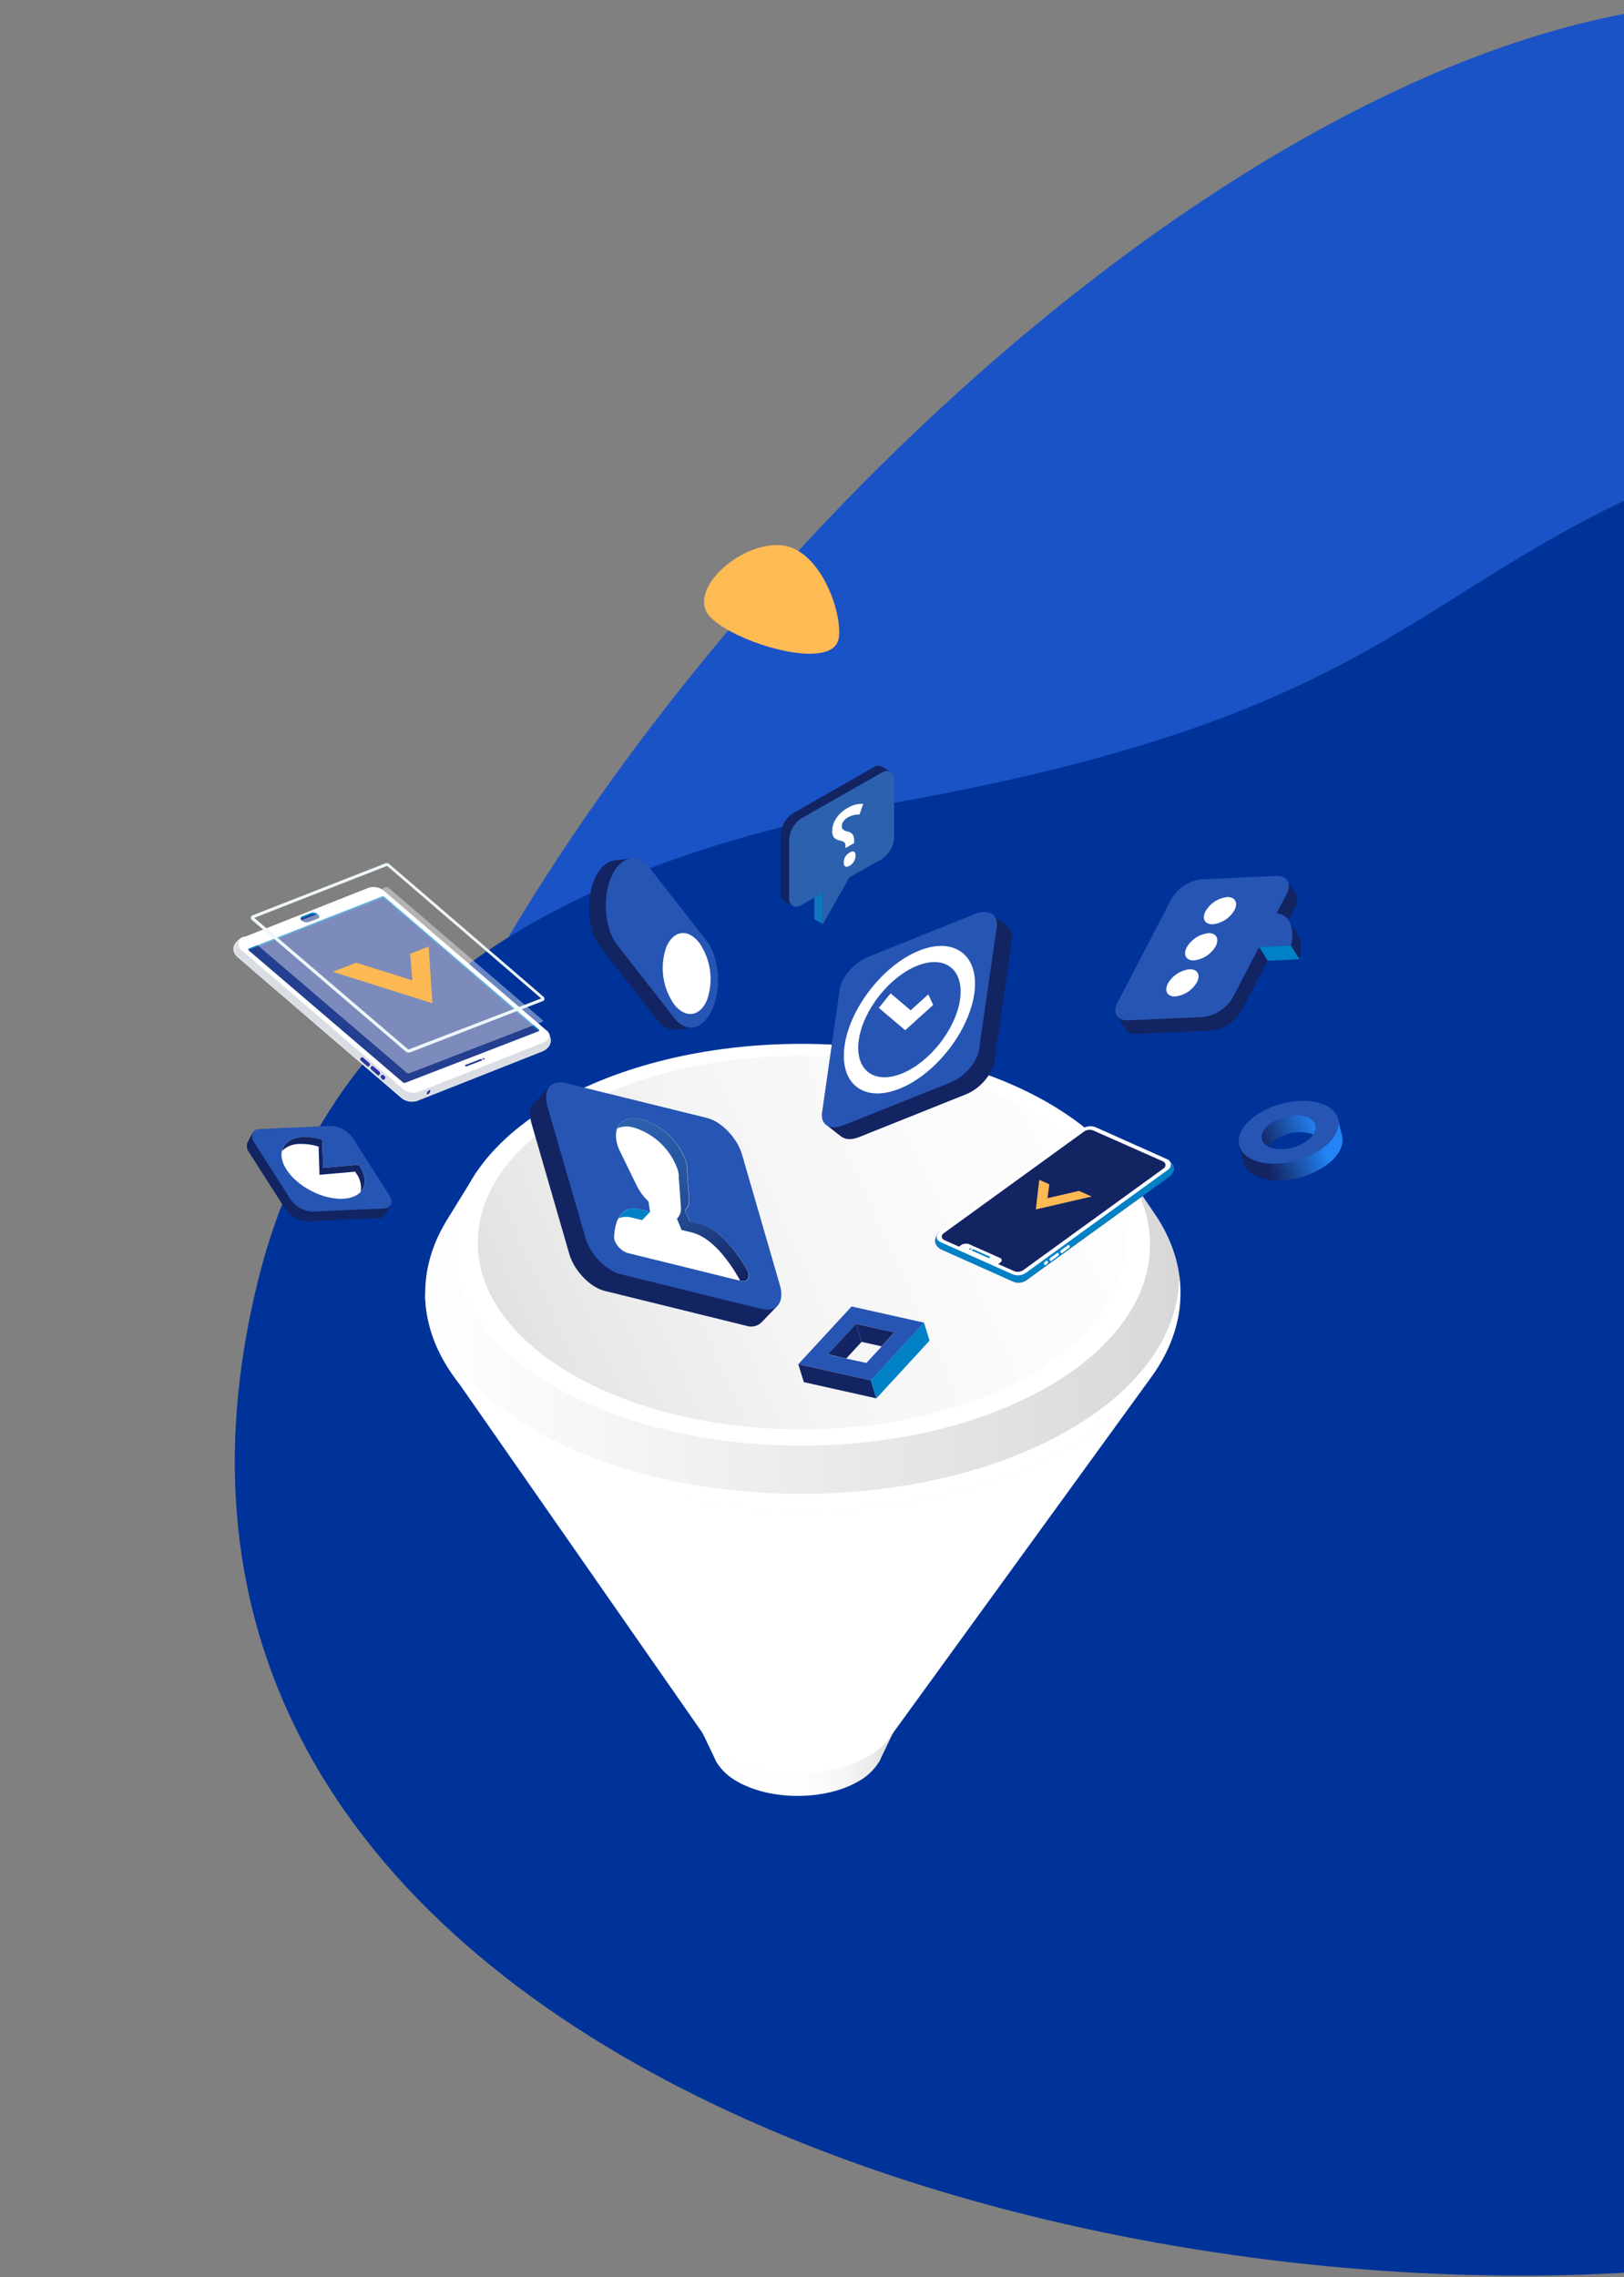 <svg width="879" height="1232" viewBox="0 0 879 1232" fill="none" xmlns="http://www.w3.org/2000/svg">
<rect x="0" y="0" width="879" height="1232" fill="#808080" stroke="none"/>
<path d="M176.55 798.41C176.569 1226.78 590.208 1158.05 925.158 1016.84C1271.73 870.734 1362.72 847.108 1362.72 539.66C1351.44 281.294 1300.52 43.441 980.296 3.147C660.07 -37.146 176.55 490.962 176.55 798.41Z" fill="#1A53C6" />
<path d="M139.353 694.095C27.5 1151.3 709.465 1293.64 1025.64 1207.43C1347.6 1103.46 1331.62 999.48 1438.12 919.489C1440.86 917.432 1443.18 914.607 1444.63 911.505C1524.73 740.192 1550.28 766.547 1550.28 645.966C1550.28 406.959 1377.51 114.04 981.816 232.022C760.424 298.032 790.02 379.677 485.227 434.146C279.193 470.966 173.203 555.732 139.353 694.095Z" fill="#003399" />
<path d="M475.698 953.585C476.194 952.713 476.627 951.806 476.993 950.872L484.425 935.379H474.912C472.195 931.591 468.652 928.468 464.55 926.245C446.479 915.817 417.175 915.817 399.104 926.245C395.002 928.468 391.459 931.591 388.741 935.379H379.165L386.597 950.851C386.953 951.807 387.393 952.729 387.913 953.606C390.669 957.934 394.493 961.481 399.019 963.907C417.09 974.313 446.394 974.313 464.465 963.907C468.991 961.481 472.815 957.934 475.57 953.606L475.698 953.585Z" fill="url(#paint0_linear)"/>
<path d="M622.408 746.114L246.553 745.839L380.82 938.495C384.026 943.403 388.404 947.438 393.561 950.236C414.647 962.402 448.772 962.402 470.007 950.236C475.164 947.438 479.542 943.403 482.747 938.495L622.408 746.114Z" fill="url(#paint1_linear)"/>
<path d="M626.082 658.328C625.339 657.205 624.575 656.06 623.768 654.937L609.647 634.166H604.55C596.638 627.437 588.106 621.469 579.069 616.342C499.247 570.351 369.821 570.351 290 616.342C280.966 621.474 272.434 627.442 264.518 634.166H257.893L242.306 659.451C216.23 701.119 232.092 749.484 289.978 782.865C369.8 828.857 499.226 828.857 579.047 782.865C637.549 749.188 653.199 700.208 626.082 658.328Z" fill="url(#paint2_linear)"/>
<path d="M433.823 782.166C537.988 782.166 622.43 733.506 622.43 673.482C622.43 613.457 537.988 564.798 433.823 564.798C329.658 564.798 245.215 613.457 245.215 673.482C245.215 733.506 329.658 782.166 433.823 782.166Z" fill="url(#paint3_linear)"/>
<path d="M433.823 773.392C530.611 773.392 609.073 728.129 609.073 672.295C609.073 616.461 530.611 571.198 433.823 571.198C337.034 571.198 258.572 616.461 258.572 672.295C258.572 728.129 337.034 773.392 433.823 773.392Z" fill="url(#paint4_linear)"/>
<path d="M638.229 690.395C638.229 720.575 618.332 750.756 578.389 773.773C498.546 819.764 369.12 819.764 289.299 773.773C253.391 753.087 233.664 726.616 230.075 699.593C230.075 729.752 249.993 759.912 289.915 782.908C369.736 828.899 499.162 828.899 579.005 782.908C622.982 757.517 642.73 723.521 638.229 690.395Z" fill="url(#paint5_linear)"/>
<path d="M632.792 628.02C632.792 628.02 629.989 628.02 630.881 631.051L593.423 614.223C592.224 613.776 590.933 613.633 589.666 613.807C588.398 613.981 587.194 614.466 586.16 615.219L514.217 667.314C510.968 666.212 508.059 666.043 506.997 668.268C505.086 672.274 506.849 674.181 508.292 675.305C508.684 675.633 509.12 675.904 509.588 676.11L548.532 693.511C549.713 693.951 550.985 694.093 552.233 693.923C553.482 693.752 554.669 693.276 555.688 692.536L633.004 636.583C633.004 636.583 638.228 632.725 632.792 628.02Z" fill="url(#paint6_linear)"/>
<path style="mix-blend-mode:multiply" opacity="0.8" d="M632.792 628.02C632.792 628.02 629.989 628.02 630.881 631.051L593.423 614.223C592.224 613.776 590.933 613.633 589.666 613.807C588.398 613.981 587.194 614.466 586.16 615.219L514.217 667.314C510.968 666.212 508.059 666.043 506.997 668.268C505.086 672.274 506.849 674.181 508.292 675.305C508.684 675.633 509.12 675.904 509.588 676.11L548.532 693.511C549.713 693.951 550.985 694.093 552.233 693.923C553.482 693.752 554.669 693.276 555.688 692.536L633.004 636.583C633.004 636.583 638.228 632.874 632.792 628.02Z" fill="url(#paint7_linear)"/>
<path d="M632.813 628.02C632.813 628.02 630.01 628.02 630.902 631.051L593.444 614.223C592.245 613.776 590.954 613.633 589.687 613.807C588.419 613.981 587.215 614.466 586.181 615.219L514.238 667.251C510.989 666.149 508.08 665.979 507.018 668.205C505.107 672.21 506.87 674.097 508.313 675.241C508.705 675.569 509.141 675.84 509.609 676.046L548.532 693.447C549.713 693.888 550.984 694.029 552.233 693.859C553.482 693.689 554.669 693.212 555.688 692.472L633.004 636.519C633.004 636.519 638.1 632.789 632.813 628.02Z" fill="url(#paint8_linear)"/>
<path d="M508.037 666.954L585.65 610.832C586.685 610.082 587.891 609.601 589.158 609.431C590.426 609.261 591.716 609.407 592.912 609.857L631.857 627.278C632.353 627.496 632.785 627.838 633.111 628.27C633.437 628.702 633.646 629.211 633.719 629.747C633.791 630.283 633.724 630.829 633.525 631.332C633.325 631.835 633 632.278 632.579 632.619L555.412 688.572C554.397 689.321 553.209 689.803 551.959 689.974C550.708 690.144 549.435 689.997 548.256 689.547L509.311 672.168C506.402 670.875 506.296 668.395 508.037 666.954Z" fill="white"/>
<path d="M524.771 676.131C524.537 676.131 524.537 675.771 524.771 675.601C524.9 675.506 525.05 675.444 525.209 675.418C525.368 675.392 525.53 675.404 525.683 675.453C525.937 675.559 525.937 675.813 525.683 676.004C525.549 676.09 525.398 676.145 525.241 676.167C525.083 676.189 524.923 676.177 524.771 676.131Z" fill="url(#paint9_linear)"/>
<path d="M534.835 680.561L526.171 676.746C525.916 676.64 525.937 676.407 526.171 676.216C526.304 676.119 526.459 676.057 526.622 676.035C526.785 676.013 526.951 676.031 527.105 676.089L535.748 679.904C536.003 679.904 536.003 680.243 535.748 680.434C535.619 680.53 535.467 680.592 535.308 680.614C535.148 680.637 534.985 680.618 534.835 680.561Z" fill="url(#paint10_linear)"/>
<path d="M572.231 677.657C572.106 677.618 571.973 677.618 571.848 677.657L568.153 680.518C567.95 680.675 567.814 680.902 567.771 681.154C567.711 681.345 567.728 681.552 567.82 681.731C567.911 681.909 568.069 682.045 568.26 682.108C568.376 682.15 568.504 682.15 568.621 682.108L572.358 679.374C572.469 679.3 572.563 679.203 572.633 679.09C572.702 678.976 572.746 678.849 572.761 678.717C572.808 678.613 572.832 678.501 572.829 678.387C572.827 678.274 572.8 678.162 572.749 678.061C572.698 677.959 572.625 677.87 572.535 677.8C572.446 677.731 572.342 677.682 572.231 677.657Z" fill="#1C82F2"/>
<path d="M572.655 677.912C572.598 677.887 572.537 677.874 572.474 677.874C572.412 677.874 572.351 677.887 572.294 677.912L568.472 680.688C568.28 680.842 568.151 681.06 568.111 681.303C568.111 681.769 568.238 682.214 568.578 682.256C568.694 682.299 568.822 682.299 568.939 682.256L572.676 679.522C572.789 679.448 572.884 679.351 572.957 679.238C573.03 679.125 573.079 678.998 573.101 678.865C573.163 678.68 573.152 678.477 573.069 678.299C572.986 678.122 572.838 677.983 572.655 677.912Z" fill="url(#paint11_linear)"/>
<path d="M578.112 673.567C577.99 673.517 577.853 673.517 577.73 673.567L573.929 676.343C573.829 676.414 573.745 676.506 573.683 676.612C573.62 676.718 573.581 676.836 573.568 676.958C573.507 677.146 573.521 677.351 573.608 677.529C573.695 677.707 573.849 677.844 574.035 677.911C574.152 677.954 574.28 677.954 574.396 677.911L578.134 675.199C578.354 675.042 578.506 674.807 578.558 674.542C578.617 674.353 578.604 674.149 578.521 673.969C578.439 673.79 578.294 673.646 578.112 673.567Z" fill="#1C82F2"/>
<path d="M578.537 673.694C578.42 673.652 578.292 673.652 578.176 673.694L574.354 676.47C574.158 676.621 574.029 676.841 573.993 677.085C573.931 677.273 573.946 677.478 574.033 677.656C574.12 677.834 574.273 677.971 574.46 678.039C574.582 678.088 574.719 678.088 574.842 678.039L578.579 675.304C578.693 675.232 578.791 675.136 578.864 675.022C578.937 674.909 578.985 674.781 579.004 674.647C579.065 674.459 579.051 674.254 578.964 674.076C578.876 673.898 578.723 673.761 578.537 673.694Z" fill="url(#paint12_linear)"/>
<path d="M566.348 682.044C566.225 682.001 566.09 682.001 565.966 682.044L565.032 682.701C564.932 682.772 564.848 682.864 564.785 682.97C564.723 683.076 564.684 683.194 564.671 683.316C564.609 683.504 564.624 683.709 564.711 683.887C564.798 684.065 564.951 684.202 565.138 684.27C565.255 684.312 565.382 684.312 565.499 684.27L566.348 683.676C566.463 683.604 566.56 683.508 566.633 683.394C566.706 683.281 566.754 683.153 566.773 683.019C566.843 682.833 566.838 682.628 566.759 682.446C566.68 682.264 566.532 682.12 566.348 682.044Z" fill="#1C82F2"/>
<path d="M566.773 682.214C566.65 682.164 566.513 682.164 566.39 682.214L565.456 682.871C565.261 683.021 565.131 683.242 565.095 683.485C565.034 683.674 565.048 683.879 565.135 684.057C565.223 684.235 565.376 684.372 565.562 684.439C565.685 684.489 565.822 684.489 565.945 684.439L566.815 683.846C566.924 683.77 567.017 683.673 567.086 683.56C567.156 683.446 567.201 683.32 567.219 683.189C567.288 683 567.28 682.792 567.196 682.61C567.113 682.427 566.96 682.285 566.773 682.214Z" fill="url(#paint13_linear)"/>
<path d="M629.395 628.359L591.682 611.637C590.845 611.323 589.942 611.222 589.055 611.344C588.169 611.466 587.327 611.807 586.607 612.337L510.544 667.442C509.333 668.459 509.397 670.197 511.372 671.108L519.059 674.499L520.078 673.757C520.69 673.335 521.39 673.056 522.126 672.942C522.862 672.829 523.613 672.883 524.325 673.1L541.313 680.646C542.502 681.175 542.481 682.299 541.313 683.189L540.272 683.931L548.979 687.788C549.804 688.102 550.696 688.204 551.571 688.086C552.446 687.967 553.278 687.632 553.99 687.11L629.82 632.174C630.164 631.964 630.441 631.661 630.619 631.299C630.796 630.937 630.867 630.532 630.822 630.132C630.778 629.732 630.62 629.352 630.367 629.038C630.114 628.724 629.777 628.489 629.395 628.359Z" fill="#132463"/>
<path d="M130.229 508.018C134.051 505.094 133.711 508.273 132.501 511.982L198.669 485.807C200.117 485.341 201.663 485.259 203.152 485.572C204.642 485.884 206.024 486.579 207.163 487.587L288.704 557.528C292.569 556.426 295.966 556.469 297.198 559.287C299.321 564.395 297.049 566.599 295.308 567.892C294.837 568.273 294.306 568.573 293.737 568.782L225.785 595.636C224.359 596.087 222.84 596.16 221.377 595.848C219.913 595.536 218.557 594.849 217.44 593.855L129.656 518.658C129.656 518.658 122.882 513.656 130.229 508.018Z" fill="#EFF6F9"/>
<path d="M560.637 654.386L562.505 638.363L567.963 640.801L566.943 648.303L583.974 644.361L590.896 647.392L560.637 654.386Z" fill="#FDB954"/>
<path d="M129.72 508.018C133.563 505.094 133.202 508.273 132.013 511.982L198.202 485.807C199.65 485.341 201.196 485.259 202.685 485.572C204.175 485.884 205.557 486.579 206.696 487.587L288.216 557.528C292.081 556.426 295.499 556.469 296.71 559.287C298.833 564.395 296.561 566.599 294.799 567.892C294.335 568.273 293.811 568.573 293.249 568.782L225.297 595.635C223.876 596.096 222.357 596.174 220.896 595.861C219.434 595.549 218.081 594.857 216.973 593.855L129.38 518.552C129.38 518.552 122.394 513.656 129.72 508.018Z" fill="white"/>
<path d="M130.229 508.018C134.051 505.094 133.711 508.273 132.501 511.982L198.669 485.807C200.117 485.341 201.663 485.259 203.152 485.572C204.642 485.884 206.024 486.579 207.163 487.587L288.704 557.528C292.569 556.426 295.966 556.469 297.198 559.287C299.321 564.395 297.049 566.599 295.308 567.892C294.837 568.273 294.306 568.573 293.737 568.782L225.785 595.636C224.359 596.087 222.84 596.16 221.377 595.848C219.913 595.536 218.557 594.849 217.44 593.855L129.656 518.658C129.656 518.658 122.882 513.656 130.229 508.018Z" fill="#DADEE4"/>
<path d="M295.946 557.677L207.991 482.14C206.854 481.13 205.473 480.433 203.983 480.117C202.494 479.801 200.948 479.877 199.497 480.339L131.546 507.256C130.916 507.488 130.358 507.882 129.928 508.397C129.498 508.912 129.21 509.53 129.094 510.191C128.978 510.851 129.038 511.53 129.267 512.161C129.496 512.791 129.886 513.351 130.399 513.783L218.014 589.087C219.118 590.073 220.458 590.759 221.905 591.079C223.352 591.398 224.857 591.34 226.274 590.909L294.226 564.056C297.644 562.636 297.899 559.605 295.946 557.677Z" fill="white"/>
<path d="M291.444 558.016L219.436 585.823C219.179 585.903 218.905 585.916 218.641 585.861C218.377 585.805 218.132 585.682 217.929 585.505L134.625 514.25C134.548 514.185 134.489 514.102 134.455 514.008C134.421 513.914 134.411 513.812 134.429 513.713C134.446 513.615 134.489 513.522 134.553 513.445C134.617 513.368 134.701 513.309 134.795 513.275L206.738 485.129C206.974 485.054 207.226 485.042 207.468 485.094C207.71 485.146 207.934 485.26 208.118 485.425L291.592 557.126C291.661 557.185 291.712 557.261 291.743 557.346C291.774 557.431 291.782 557.523 291.767 557.612C291.752 557.701 291.715 557.785 291.658 557.856C291.601 557.927 291.527 557.982 291.444 558.016Z" fill="#243E90"/>
<path d="M291.55 557.867L208.097 486.146C207.907 485.985 207.678 485.874 207.432 485.826C207.187 485.778 206.933 485.793 206.696 485.871L134.752 514.017H134.582C134.531 513.946 134.497 513.865 134.484 513.779C134.47 513.693 134.477 513.605 134.504 513.522C134.531 513.44 134.577 513.365 134.639 513.303C134.7 513.242 134.776 513.196 134.858 513.169L206.802 485.002C207.038 484.929 207.289 484.918 207.531 484.97C207.773 485.022 207.997 485.135 208.182 485.298L291.656 556.998C291.718 557.05 291.769 557.115 291.803 557.188C291.838 557.261 291.855 557.341 291.855 557.422C291.855 557.503 291.838 557.583 291.803 557.656C291.769 557.73 291.718 557.795 291.656 557.846C291.619 557.842 291.582 557.849 291.55 557.867Z" fill="url(#paint14_linear)"/>
<path d="M262.202 573.233C262.436 573.233 262.436 572.915 262.202 572.704C262.089 572.609 261.955 572.542 261.812 572.509C261.668 572.476 261.518 572.477 261.375 572.513C261.142 572.513 261.142 572.831 261.375 573.043C261.488 573.138 261.622 573.204 261.766 573.237C261.91 573.271 262.059 573.269 262.202 573.233Z" fill="#243E90"/>
<path d="M252.669 576.942L260.865 573.763C261.12 573.763 261.12 573.424 260.865 573.233C260.754 573.128 260.617 573.055 260.467 573.021C260.318 572.988 260.162 572.995 260.016 573.043L251.819 576.222C251.586 576.328 251.565 576.561 251.819 576.752C251.932 576.855 252.069 576.927 252.219 576.961C252.368 576.994 252.523 576.988 252.669 576.942Z" fill="#243E90"/>
<path d="M167.008 498.926L172.062 496.998C173.06 496.595 173.081 495.599 172.062 494.878C171.575 494.462 170.992 494.173 170.366 494.036C169.74 493.899 169.09 493.919 168.473 494.094L163.419 496.023C162.421 496.426 162.4 497.422 163.419 498.142C163.906 498.558 164.489 498.848 165.115 498.984C165.741 499.121 166.391 499.101 167.008 498.926Z" fill="#243E90"/>
<path d="M172.148 495.535C171.658 495.124 171.076 494.838 170.451 494.701C169.825 494.565 169.176 494.582 168.559 494.751L163.505 496.701C163.354 496.752 163.214 496.833 163.093 496.938C162.973 497.044 162.875 497.172 162.805 497.316C162.737 497.178 162.7 497.028 162.697 496.874C162.694 496.721 162.725 496.569 162.788 496.429C162.851 496.29 162.944 496.165 163.061 496.066C163.178 495.966 163.315 495.894 163.463 495.853L168.517 493.924C169.133 493.75 169.784 493.73 170.41 493.867C171.036 494.003 171.619 494.293 172.106 494.709C172.367 494.877 172.57 495.123 172.684 495.412C172.798 495.701 172.819 496.018 172.743 496.319C172.609 496.015 172.405 495.747 172.148 495.535Z" fill="url(#paint15_linear)"/>
<path d="M201.45 576.773C201.569 576.742 201.693 576.742 201.811 576.773L205.379 579.867C205.569 580.046 205.689 580.286 205.718 580.545C205.718 581.012 205.548 581.436 205.209 581.478C205.155 581.503 205.098 581.515 205.039 581.515C204.98 581.515 204.922 581.503 204.869 581.478L201.365 578.447C201.26 578.362 201.173 578.256 201.111 578.135C201.049 578.015 201.012 577.883 201.004 577.748C200.898 577.239 201.11 576.815 201.45 576.773Z" fill="url(#paint16_linear)"/>
<path d="M201.026 577.006C201.09 576.998 201.155 577.003 201.218 577.021C201.28 577.039 201.337 577.07 201.387 577.112L205.039 580.312C205.225 580.486 205.345 580.718 205.379 580.969C205.379 581.457 205.209 581.88 204.869 581.923C204.805 581.931 204.74 581.926 204.678 581.908C204.616 581.89 204.558 581.859 204.508 581.817L201.005 578.786C200.896 578.702 200.806 578.597 200.741 578.476C200.675 578.356 200.635 578.223 200.623 578.087C200.453 577.472 200.792 577.048 201.026 577.006Z" fill="#243E90"/>
<path d="M195.929 572.089C195.986 572.065 196.048 572.053 196.11 572.053C196.172 572.053 196.233 572.065 196.29 572.089L199.879 575.183C200.069 575.362 200.189 575.602 200.219 575.862C200.219 576.328 200.049 576.752 199.709 576.794C199.656 576.819 199.598 576.832 199.539 576.832C199.48 576.832 199.422 576.819 199.369 576.794L195.866 573.763C195.76 573.678 195.673 573.572 195.611 573.452C195.549 573.331 195.513 573.199 195.505 573.064C195.377 572.555 195.59 572.131 195.929 572.089Z" fill="url(#paint17_linear)"/>
<path d="M195.505 572.322C195.569 572.314 195.634 572.319 195.697 572.337C195.759 572.356 195.816 572.387 195.866 572.428L199.433 575.523C199.619 575.696 199.739 575.928 199.773 576.18C199.773 576.667 199.603 577.091 199.264 577.133C199.136 577.13 199.011 577.094 198.903 577.027L195.378 573.954C195.269 573.87 195.179 573.765 195.113 573.644C195.048 573.524 195.007 573.391 194.995 573.255C194.932 572.788 195.165 572.365 195.505 572.322Z" fill="#243E90"/>
<path d="M206.971 581.563C207.028 581.539 207.09 581.527 207.152 581.527C207.214 581.527 207.275 581.539 207.332 581.563L208.203 582.305C208.393 582.475 208.514 582.708 208.543 582.962C208.543 583.449 208.373 583.873 208.033 583.894C207.916 583.936 207.789 583.936 207.672 583.894L206.865 583.237C206.653 583.061 206.516 582.811 206.483 582.538C206.419 582.029 206.631 581.605 206.971 581.563Z" fill="url(#paint18_linear)"/>
<path d="M206.547 581.796C206.611 581.788 206.677 581.793 206.739 581.811C206.801 581.829 206.859 581.86 206.908 581.902L207.779 582.622C207.874 582.709 207.951 582.813 208.006 582.93C208.061 583.046 208.092 583.172 208.097 583.301C208.097 583.767 207.949 584.191 207.609 584.233C207.552 584.257 207.49 584.269 207.428 584.269C207.366 584.269 207.305 584.257 207.248 584.233L206.462 583.555C206.354 583.471 206.264 583.365 206.198 583.245C206.132 583.125 206.092 582.992 206.08 582.856C205.974 582.262 206.207 581.838 206.547 581.796Z" fill="#243E90"/>
<path d="M230.797 591.376C230.585 592.203 230.988 592.711 231.646 592.52C232.037 592.361 232.384 592.111 232.657 591.79C232.931 591.469 233.123 591.087 233.218 590.677C233.409 589.871 233.027 589.363 232.347 589.553C231.963 589.713 231.622 589.962 231.352 590.279C231.083 590.595 230.892 590.971 230.797 591.376Z" fill="#243E90"/>
<path d="M231.158 592.796C231.346 592.848 231.544 592.848 231.731 592.796C232.161 592.623 232.544 592.35 232.847 592C233.15 591.65 233.364 591.232 233.473 590.782C233.545 590.568 233.561 590.339 233.52 590.116C233.48 589.894 233.383 589.686 233.239 589.511C233.118 589.386 232.963 589.3 232.793 589.262C232.623 589.225 232.446 589.237 232.283 589.299C231.838 589.477 231.444 589.764 231.14 590.135C230.835 590.505 230.63 590.947 230.542 591.418C230.473 591.628 230.456 591.852 230.493 592.07C230.53 592.288 230.62 592.493 230.755 592.669C230.875 592.747 231.014 592.791 231.158 592.796ZM232.729 589.786H232.878C232.936 589.901 232.966 590.028 232.966 590.157C232.966 590.286 232.936 590.413 232.878 590.528C232.789 590.887 232.618 591.221 232.378 591.504C232.139 591.787 231.838 592.012 231.498 592.16C231.427 592.201 231.346 592.222 231.264 592.222C231.182 592.222 231.102 592.201 231.031 592.16C230.973 592.045 230.943 591.918 230.943 591.789C230.943 591.66 230.973 591.533 231.031 591.418C231.12 591.059 231.291 590.725 231.53 590.442C231.77 590.159 232.071 589.934 232.411 589.786C232.488 589.773 232.567 589.773 232.645 589.786H232.729Z" fill="#E7E1FF"/>
<path opacity="0.4" d="M293.567 552.908L221.582 580.693C221.324 580.774 221.05 580.787 220.786 580.732C220.522 580.676 220.277 580.553 220.074 580.376L136.77 509.142C136.693 509.077 136.634 508.994 136.6 508.9C136.566 508.806 136.556 508.704 136.574 508.605C136.591 508.507 136.634 508.414 136.698 508.337C136.762 508.26 136.846 508.202 136.94 508.167L208.883 480C209.119 479.927 209.37 479.916 209.612 479.968C209.854 480.02 210.078 480.133 210.263 480.296L293.737 551.996C293.805 552.06 293.855 552.139 293.884 552.227C293.912 552.314 293.918 552.408 293.902 552.498C293.885 552.589 293.845 552.674 293.787 552.746C293.728 552.817 293.653 552.873 293.567 552.908Z" fill="url(#paint19_linear)"/>
<path d="M220.732 569.461C221.087 569.554 221.46 569.554 221.815 569.461L293.843 541.654C294.06 541.581 294.253 541.449 294.399 541.273C294.546 541.097 294.64 540.884 294.671 540.658C294.714 540.422 294.695 540.18 294.617 539.953C294.539 539.727 294.404 539.524 294.225 539.365L210.752 467.559C210.47 467.301 210.125 467.123 209.751 467.045C209.377 466.967 208.989 466.99 208.628 467.114L136.621 495.281C136.405 495.369 136.216 495.51 136.071 495.692C135.926 495.874 135.83 496.09 135.793 496.319C135.749 496.566 135.77 496.82 135.851 497.058C135.933 497.295 136.074 497.507 136.26 497.676L219.564 568.91C219.904 569.184 220.304 569.373 220.732 569.461ZM292.93 540.213L221.369 567.765C221.239 567.796 221.103 567.794 220.974 567.761C220.844 567.728 220.725 567.664 220.626 567.574L137.64 496.616L209.223 468.618C209.329 468.585 209.443 468.581 209.551 468.607C209.66 468.634 209.759 468.689 209.838 468.767L292.93 540.213Z" fill="#EFF6F9"/>
<path d="M234.046 542.819L232.007 512.13L221.985 516.072L223.174 530.463L192.808 520.883L180.088 525.822L234.046 542.819Z" fill="#FDB954"/>
<path d="M412.333 715.319L420.508 706.842L408.638 687.597L393.031 633.743C390.419 624.693 381.84 615.749 373.919 613.799L318.072 600.023L297.495 587.899L289.426 596.377C289.232 596.55 289.047 596.734 288.874 596.928L288.747 597.055C286.835 599.365 286.326 603.159 287.685 607.843L308.134 678.484C310.767 687.555 319.346 696.478 327.245 698.449L403.818 717.312C405.278 717.834 406.859 717.924 408.37 717.571C409.881 717.217 411.257 716.435 412.333 715.319Z" fill="url(#paint20_linear)"/>
<path d="M412.482 708.304L335.909 689.441C327.946 687.47 319.388 678.547 316.798 669.476L296.349 598.836C293.737 589.786 298.047 584 305.989 585.971L382.562 604.855C390.525 606.805 399.082 615.749 401.673 624.82L422.143 695.439C424.734 704.51 420.423 710.275 412.482 708.304Z" fill="#2655B4"/>
<path d="M404.306 686.94C399.252 678.208 390.015 665.089 378.952 662.355L373.367 660.977L370.883 654.916C371.717 654.069 372.343 653.041 372.711 651.912C373.08 650.783 373.181 649.584 373.006 648.409L371.859 632.704C371.89 632.309 371.89 631.912 371.859 631.517V631.178C371.742 630.225 371.55 629.282 371.286 628.359C369.373 622.944 366.204 618.057 362.037 614.097C357.871 610.137 352.825 607.217 347.312 605.575C337.119 603.074 331.216 609.2 334.125 619.267C334.423 620.24 334.777 621.196 335.187 622.128L335.357 622.467C335.59 622.997 335.845 623.527 336.1 624.036L344.594 641.394C346.155 644.643 348.316 647.57 350.964 650.02L351.878 655.679L346.356 654.322C335.272 651.588 332.787 661.825 332.384 669.158C332.214 672.549 336.1 677.064 340.05 678.038L369.927 685.393L371.222 685.711L400.951 693.065C404.964 694.104 406.642 690.946 404.306 686.94Z" fill="white"/>
<path d="M343.065 610.09C348.541 611.76 353.544 614.695 357.669 618.657C361.794 622.62 364.925 627.498 366.806 632.895C367.076 633.818 367.275 634.76 367.4 635.714V636.01C367.4 636.413 367.4 636.816 367.4 637.197L368.526 652.902C368.7 654.077 368.6 655.276 368.231 656.405C367.863 657.534 367.237 658.562 366.402 659.409L368.887 665.47L374.472 666.848C385.535 669.561 394.772 682.68 399.826 691.433C400.115 691.933 400.356 692.458 400.548 693.002H400.888C404.837 693.977 406.515 690.882 404.179 686.813C399.125 678.081 389.888 664.962 378.825 662.228L373.261 660.85L370.755 654.789C371.588 653.941 372.213 652.913 372.582 651.784C372.95 650.655 373.052 649.456 372.879 648.282L371.732 632.577C371.763 632.189 371.763 631.799 371.732 631.411V631.178C371.615 630.218 371.423 629.269 371.159 628.338C369.262 622.937 366.113 618.06 361.969 614.105C357.824 610.149 352.803 607.227 347.312 605.575C340.645 603.922 335.845 605.999 334.104 610.429C336.97 609.32 340.124 609.201 343.065 610.09Z" fill="url(#paint21_linear)"/>
<path d="M342.025 658.837L347.546 660.193L351.899 655.679C351.899 655.679 346.505 654.386 346.441 654.323C340.177 652.775 336.652 655.382 334.72 659.261C337.03 658.273 339.615 658.123 342.025 658.837Z" fill="url(#paint22_linear)"/>
<path d="M375.385 555.854L373.665 552.103C374.916 550.423 375.95 548.593 376.744 546.656C381.543 535.105 380.014 518.806 373.325 510.265L346.166 475.422L341.133 464.443L332.023 465.694C327.989 466.414 324.145 469.932 321.597 476.1C316.777 487.651 318.306 503.949 324.995 512.491L355.912 552.103C358.885 555.896 362.389 557.507 365.765 557.126L375.385 555.854Z" fill="#132463"/>
<path d="M365.001 550.894L334.083 511.282C327.394 502.805 325.887 486.443 330.686 474.892C335.506 463.32 344.828 460.882 351.517 469.424L382.413 509.036C389.102 517.513 390.631 533.854 385.832 545.426C381.012 556.998 371.69 559.436 365.001 550.894Z" fill="#2655B4"/>
<path d="M382.711 540.975C378.952 550.174 370.947 551.255 364.852 543.392C361.759 538.942 359.762 533.825 359.024 528.459C358.286 523.093 358.828 517.629 360.606 512.512C364.385 503.313 372.37 502.232 378.464 510.095C381.556 514.546 383.552 519.662 384.29 525.028C385.028 530.394 384.487 535.858 382.711 540.975Z" fill="white"/>
<path d="M701.55 483.963L696.814 476.46L679.826 489.918L659.802 490.808C656.424 491.187 653.184 492.358 650.346 494.226C647.508 496.093 645.152 498.604 643.472 501.554L628.247 530.802L604.507 549.601L608.966 556.617C609.087 556.855 609.229 557.082 609.391 557.295C610.114 558.088 611.019 558.695 612.029 559.065C613.038 559.434 614.122 559.554 615.188 559.414L655.661 557.634C659.039 557.244 662.277 556.067 665.114 554.196C667.951 552.326 670.307 549.815 671.991 546.867L686.133 519.717L703.354 518.954C703.354 518.954 705.648 510.689 702.271 505.475L703.716 507.743L697.494 497.909L701.019 491.148C701.715 490.095 702.13 488.882 702.223 487.624C702.316 486.366 702.084 485.106 701.55 483.963Z" fill="url(#paint23_linear)"/>
<path d="M633.981 486.527L604.953 542.268C602.002 547.948 604.529 552.335 610.581 552.06L651.054 550.28C654.428 549.889 657.663 548.71 660.496 546.84C663.329 544.969 665.681 542.459 667.362 539.513L681.526 512.342L698.747 511.579C698.747 511.579 702.994 495.959 691.018 494.094L696.39 483.772C699.363 478.113 696.836 473.726 690.784 473.98L650.311 475.782C646.934 476.164 643.695 477.336 640.857 479.204C638.02 481.071 635.664 483.58 633.981 486.527Z" fill="#2655B4"/>
<path d="M643.813 524.444C648.06 524.253 649.95 527.39 647.847 531.438C646.642 533.551 644.954 535.351 642.921 536.691C640.888 538.032 638.568 538.875 636.147 539.153C631.9 539.343 630.01 536.207 632.134 532.137C633.338 530.03 635.023 528.235 637.053 526.898C639.082 525.562 641.398 524.721 643.813 524.444Z" fill="white"/>
<path d="M653.984 504.903C658.231 504.712 660.121 507.849 658.019 511.918C656.813 514.031 655.125 515.831 653.093 517.171C651.06 518.512 648.739 519.355 646.318 519.633C642.072 519.823 640.182 516.687 642.305 512.617C643.51 510.508 645.195 508.711 647.223 507.371C649.252 506.03 651.568 505.185 653.984 504.903Z" fill="white"/>
<path d="M664.156 485.383C668.403 485.192 670.293 488.329 668.19 492.398C666.984 494.508 665.295 496.305 663.262 497.642C661.229 498.978 658.909 499.818 656.49 500.092C652.243 500.282 650.353 497.146 652.477 493.097C653.678 490.985 655.361 489.185 657.391 487.844C659.42 486.504 661.738 485.66 664.156 485.383Z" fill="white"/>
<path d="M681.483 512.342L686.176 519.781L703.398 519.018L698.705 511.6L681.483 512.342Z" fill="url(#paint24_linear)"/>
<path d="M723.698 603.626L721.192 607.864C719.827 607.043 718.365 606.395 716.839 605.936C716.457 605.809 716.032 605.724 715.629 605.618C715.712 604.857 715.647 604.087 715.438 603.35C714.949 602.248 705.903 599.302 703.206 598.687C700.51 598.073 688.788 600.595 688.788 600.595L678.447 612.951L680.57 613.587C679.933 614.096 679.317 614.625 678.723 615.176C677.711 616.106 676.78 617.12 675.941 618.207L670.377 618.801L673.095 629.207C674.157 632.789 677.342 635.756 682.672 637.388C694.245 640.97 711.297 636.837 720.683 628.147C725.545 623.675 727.393 618.843 726.458 614.71L723.698 603.626ZM694.904 625.986L686.24 620.835C686.82 619.845 687.535 618.939 688.363 618.144C691.153 615.761 694.466 614.069 698.034 613.203C701.601 612.338 705.323 612.324 708.897 613.163C710.55 613.606 712.031 614.537 713.144 615.833L694.904 625.986Z" fill="url(#paint25_linear)"/>
<path d="M718.453 619.14C709.067 627.808 692.016 631.962 680.443 628.381C668.87 624.799 667.086 614.837 676.472 606.148C685.857 597.458 702.93 593.325 714.503 596.907C726.076 600.489 727.86 610.471 718.453 619.14ZM686.134 609.136C681.058 613.82 682.014 619.203 688.257 621.153C691.836 621.984 695.561 621.965 699.132 621.096C702.702 620.227 706.018 618.534 708.812 616.151C713.887 611.468 712.932 606.084 706.689 604.134C703.11 603.295 699.383 603.31 695.811 604.179C692.239 605.048 688.924 606.747 686.134 609.136Z" fill="#2655B4"/>
<path d="M545.411 501.173L537.554 495.005L522.265 506.641L478.054 524.338C470.601 527.305 463.763 535.295 462.787 542.162L455.864 590.379L447.37 608.734L455.142 614.837L455.673 615.24H455.779C457.903 616.66 461.13 616.766 464.995 615.24L523.008 592.032C530.462 589.044 537.278 581.054 538.276 574.208L547.768 508.252C548.101 506.97 548.055 505.621 547.637 504.365C547.218 503.109 546.446 502 545.411 501.173Z" fill="#132463"/>
<path d="M539.465 501.639L529.931 567.765C528.954 574.632 522.116 582.601 514.663 585.589L456.65 608.797C449.217 611.786 443.909 608.628 444.97 601.782L454.441 535.656C455.439 528.789 462.277 520.82 469.709 517.831L527.722 494.518C535.218 491.635 540.548 494.772 539.465 501.639Z" fill="#2655B4"/>
<path d="M527.34 537.669C524.367 558.27 506.233 581.33 486.866 589.065C467.5 596.801 454.186 586.353 457.138 565.752C460.089 545.151 478.245 522.092 497.484 514.356C516.723 506.62 530.292 517.069 527.34 537.669ZM464.825 562.679C462.531 578.765 472.937 586.925 488.056 580.884C503.175 574.844 517.338 556.829 519.632 540.743C521.925 524.656 511.52 516.496 496.422 522.537C481.324 528.577 467.139 546.592 464.825 562.679Z" fill="white"/>
<path d="M505.086 543.752L489.945 557.422L475.676 545.342L482.046 537.458L492.897 546.656L502.453 538.009L505.086 543.752Z" fill="white"/>
<path d="M500.202 715.659L471.408 746.878L432.124 738.103L460.918 706.884L500.202 715.659ZM468.945 737.446L484.149 720.957L463.381 716.316L448.113 732.911L468.945 737.446Z" fill="#2655B4"/>
<path d="M432.06 738.104L435.075 747.832L474.36 756.606L471.344 746.878L432.06 738.104Z" fill="url(#paint26_linear)"/>
<path d="M500.138 715.659L503.133 725.387L474.359 756.606L471.344 746.878L500.138 715.659Z" fill="url(#paint27_linear)"/>
<path d="M463.318 716.316L466.333 726.044L477.163 728.46L484.085 720.936L463.318 716.316Z" fill="url(#paint28_linear)"/>
<path d="M448.113 732.805L463.317 716.316L466.333 726.044L458.051 735.03L448.113 732.805Z" fill="url(#paint29_linear)"/>
<path d="M208.713 657.184L211.389 652.034L203.086 644.594L188.221 621.281C186.918 619.308 185.169 617.669 183.114 616.494C181.06 615.32 178.758 614.644 176.394 614.52L148.088 615.77L136.685 612.909L134.051 617.996L133.86 618.335C133.587 619.222 133.535 620.163 133.709 621.076C133.883 621.988 134.277 622.844 134.858 623.57L154.373 654.089C155.678 656.061 157.427 657.699 159.482 658.873C161.536 660.048 163.837 660.725 166.201 660.85L204.997 659.112C205.735 659.169 206.474 659.018 207.13 658.677C207.787 658.336 208.335 657.819 208.713 657.184Z" fill="url(#paint30_linear)"/>
<path d="M207.821 653.856L169.025 655.573C166.66 655.452 164.357 654.777 162.302 653.603C160.247 652.428 158.498 650.787 157.197 648.812L137.683 618.292C135.177 614.392 136.408 611.065 140.443 610.895L179.218 609.157C181.58 609.288 183.88 609.967 185.933 611.141C187.987 612.315 189.737 613.951 191.046 615.918L210.56 646.438C213.066 650.359 211.834 653.665 207.821 653.856Z" fill="#2655B4"/>
<path d="M174.886 631.899L174.398 616.639C171.104 615.595 167.659 615.108 164.205 615.198C153.248 615.685 149.149 623.57 155.053 632.789C160.956 642.009 174.61 649.109 185.567 648.621C196.524 648.134 200.623 640.249 194.719 631.03C194.55 630.733 194.337 630.479 194.146 630.203L174.886 631.899Z" fill="white"/>
<path d="M162.251 618.949C165.706 618.859 169.151 619.346 172.444 620.39L172.932 635.65L192.192 633.955C192.383 634.23 192.596 634.485 192.766 634.781C193.826 636.208 194.59 637.831 195.013 639.556C195.436 641.281 195.509 643.074 195.229 644.827C198.18 641.563 198.265 636.54 194.719 631.03C194.549 630.733 194.337 630.479 194.146 630.203L174.886 631.899L174.398 616.639C171.104 615.595 167.659 615.108 164.205 615.198C157.643 615.495 153.587 618.441 152.611 622.743C153.885 621.504 155.394 620.531 157.049 619.88C158.704 619.229 160.473 618.912 162.251 618.949Z" fill="#132463"/>
<path d="M477.29 417.964L433.716 442.825C431.788 444.096 430.184 445.798 429.03 447.795C427.877 449.793 427.205 452.032 427.07 454.333V485.87C427.07 490.109 430.064 491.805 433.716 489.707L445.331 483.009V500.113L459.771 474.68L477.29 464.803C479.222 463.542 480.83 461.845 481.984 459.85C483.139 457.855 483.807 455.617 483.936 453.316V421.8C483.936 417.583 480.942 415.866 477.29 417.964Z" fill="url(#paint31_linear)"/>
<path d="M427.07 485.87V454.333C427.205 452.032 427.877 449.793 429.03 447.795C430.184 445.798 431.788 444.096 433.716 442.825L477.29 417.964C477.945 417.5 478.708 417.209 479.507 417.12C480.305 417.031 481.114 417.147 481.855 417.455L477.417 414.785C476.663 414.433 475.828 414.289 475 414.367C474.171 414.445 473.378 414.743 472.703 415.23L429.129 440.091C427.202 441.362 425.597 443.063 424.444 445.061C423.29 447.059 422.619 449.297 422.483 451.599V483.136C422.389 483.99 422.538 484.853 422.914 485.625C423.29 486.397 423.876 487.048 424.606 487.502L428.981 490.13C428.32 489.646 427.797 488.999 427.462 488.252C427.127 487.506 426.992 486.685 427.07 485.87Z" fill="url(#paint32_linear)"/>
<path d="M445.332 483.009L440.766 485.637V497.379L445.332 499.922V483.009Z" fill="url(#paint33_linear)"/>
<path d="M457.584 458.89V457.618C457.649 456.995 457.483 456.369 457.117 455.859C456.469 455.342 455.703 454.992 454.887 454.842C453.558 454.677 452.32 454.082 451.362 453.146C450.679 452.122 450.358 450.898 450.449 449.671C450.457 447.222 451.197 444.831 452.573 442.804C454.107 440.509 456.167 438.613 458.582 437.272C461.159 435.634 464.172 434.814 467.225 434.919L465.229 440.684C463.045 440.621 460.886 441.156 458.986 442.231C458.022 442.753 457.182 443.476 456.522 444.351C455.959 445.104 455.653 446.018 455.652 446.958C455.626 447.294 455.666 447.632 455.772 447.952C455.878 448.272 456.046 448.568 456.268 448.823C457.004 449.397 457.873 449.776 458.795 449.925C459.87 450.12 460.841 450.691 461.534 451.536C462.103 452.463 462.371 453.544 462.298 454.63V456.177L457.584 458.89ZM462.192 466.117C461.62 467.071 460.817 467.866 459.856 468.427C458.858 469 458.094 469.127 457.521 468.809C456.947 468.491 456.671 467.77 456.671 466.69C456.655 465.585 456.95 464.499 457.521 463.553C458.092 462.605 458.896 461.817 459.856 461.264C460.918 460.67 461.725 460.501 462.256 460.798C462.787 461.094 463.084 461.815 463.084 462.917C463.085 464.045 462.776 465.152 462.192 466.117Z" fill="white"/>
<path fill-rule="evenodd" clip-rule="evenodd" d="M422.762 295.008C401.616 293.288 375.126 316.412 382.246 330.803C389.365 345.194 450.728 365.332 453.963 345.301C456.176 331.596 443.908 296.728 422.762 295.008Z" fill="#FEBA53"/>
<defs>
<linearGradient id="paint0_linear" x1="484.425" y1="945.086" x2="379.228" y2="945.086" gradientUnits="userSpaceOnUse">
<stop stop-color="#D8D8D8"/>
<stop offset="0.01" stop-color="#DADADA"/>
<stop offset="0.12" stop-color="#EBEBEB"/>
<stop offset="0.26" stop-color="#F6F6F6"/>
<stop offset="0.46" stop-color="#FDFDFD"/>
<stop offset="1" stop-color="white"/>
</linearGradient>
<linearGradient id="paint1_linear" x1="217807" y1="62451.4" x2="183294" y2="29197.3" gradientUnits="userSpaceOnUse">
<stop stop-color="#D8D8D8"/>
<stop offset="0.01" stop-color="#DADADA"/>
<stop offset="0.12" stop-color="#EBEBEB"/>
<stop offset="0.26" stop-color="#F6F6F6"/>
<stop offset="0.46" stop-color="#FDFDFD"/>
<stop offset="1" stop-color="white"/>
</linearGradient>
<linearGradient id="paint2_linear" x1="638.993" y1="699.572" x2="230.181" y2="699.572" gradientUnits="userSpaceOnUse">
<stop stop-color="#D8D8D8"/>
<stop offset="1" stop-color="white"/>
</linearGradient>
<linearGradient id="paint3_linear" x1="279686" y1="68890.2" x2="196564" y2="-10069.2" gradientUnits="userSpaceOnUse">
<stop stop-color="#D8D8D8"/>
<stop offset="0.01" stop-color="#DADADA"/>
<stop offset="0.12" stop-color="#EBEBEB"/>
<stop offset="0.26" stop-color="#F6F6F6"/>
<stop offset="0.46" stop-color="#FDFDFD"/>
<stop offset="1" stop-color="white"/>
</linearGradient>
<linearGradient id="paint4_linear" x1="723.932" y1="541.272" x2="242.662" y2="759.479" gradientUnits="userSpaceOnUse">
<stop stop-color="white"/>
<stop offset="0.41" stop-color="#FCFCFC"/>
<stop offset="0.66" stop-color="#F4F4F4"/>
<stop offset="0.87" stop-color="#E6E6E6"/>
<stop offset="1" stop-color="#D8D8D8"/>
</linearGradient>
<linearGradient id="paint5_linear" x1="256253" y1="30378.2" x2="174236" y2="26334.7" gradientUnits="userSpaceOnUse">
<stop stop-color="#D8D8D8"/>
<stop offset="0.01" stop-color="#DADADA"/>
<stop offset="0.12" stop-color="#EBEBEB"/>
<stop offset="0.26" stop-color="#F6F6F6"/>
<stop offset="0.46" stop-color="#FDFDFD"/>
<stop offset="1" stop-color="white"/>
</linearGradient>
<linearGradient id="paint6_linear" x1="562.003" y1="654.723" x2="554.02" y2="655.56" gradientUnits="userSpaceOnUse">
<stop stop-color="#0081C6"/>
<stop offset="0.26" stop-color="#2C61AE"/>
<stop offset="0.42" stop-color="#2A5DA9"/>
<stop offset="0.6" stop-color="#26529C"/>
<stop offset="0.78" stop-color="#1F4085"/>
<stop offset="0.98" stop-color="#142766"/>
<stop offset="1" stop-color="#132462"/>
</linearGradient>
<linearGradient id="paint7_linear" x1="584.773" y1="671.5" x2="583.127" y2="669.197" gradientUnits="userSpaceOnUse">
<stop stop-color="#3C2A55"/>
<stop offset="1" stop-color="#C0ABFF"/>
</linearGradient>
<linearGradient id="paint8_linear" x1="74911.6" y1="17275.6" x2="74975.3" y2="17099.8" gradientUnits="userSpaceOnUse">
<stop stop-color="#0081C6"/>
<stop offset="0.26" stop-color="#2C61AE"/>
<stop offset="0.42" stop-color="#2A5DA9"/>
<stop offset="0.6" stop-color="#26529C"/>
<stop offset="0.78" stop-color="#1F4085"/>
<stop offset="0.98" stop-color="#142766"/>
<stop offset="1" stop-color="#132462"/>
</linearGradient>
<linearGradient id="paint9_linear" x1="1245.32" y1="827.589" x2="1251.87" y2="831.738" gradientUnits="userSpaceOnUse">
<stop stop-color="#0081C6"/>
<stop offset="0.26" stop-color="#2C61AE"/>
<stop offset="0.42" stop-color="#2A5DA9"/>
<stop offset="0.6" stop-color="#26529C"/>
<stop offset="0.78" stop-color="#1F4085"/>
<stop offset="0.98" stop-color="#142766"/>
<stop offset="1" stop-color="#132462"/>
</linearGradient>
<linearGradient id="paint10_linear" x1="6135.66" y1="1582.76" x2="6177.98" y2="1617.97" gradientUnits="userSpaceOnUse">
<stop stop-color="#0081C6"/>
<stop offset="0.26" stop-color="#2C61AE"/>
<stop offset="0.42" stop-color="#2A5DA9"/>
<stop offset="0.6" stop-color="#26529C"/>
<stop offset="0.78" stop-color="#1F4085"/>
<stop offset="0.98" stop-color="#142766"/>
<stop offset="1" stop-color="#132462"/>
</linearGradient>
<linearGradient id="paint11_linear" x1="3515.63" y1="1552.38" x2="3527.65" y2="1552.38" gradientUnits="userSpaceOnUse">
<stop stop-color="white"/>
<stop offset="0.41" stop-color="#FCFCFC"/>
<stop offset="0.66" stop-color="#F4F4F4"/>
<stop offset="0.87" stop-color="#E6E6E6"/>
<stop offset="1" stop-color="#D8D8D8"/>
</linearGradient>
<linearGradient id="paint12_linear" x1="3568.47" y1="1539.2" x2="3580.62" y2="1539.2" gradientUnits="userSpaceOnUse">
<stop stop-color="white"/>
<stop offset="0.41" stop-color="#FCFCFC"/>
<stop offset="0.66" stop-color="#F4F4F4"/>
<stop offset="0.87" stop-color="#E6E6E6"/>
<stop offset="1" stop-color="#D8D8D8"/>
</linearGradient>
<linearGradient id="paint13_linear" x1="1855.43" y1="1141.27" x2="1857.7" y2="1141.27" gradientUnits="userSpaceOnUse">
<stop stop-color="white"/>
<stop offset="0.41" stop-color="#FCFCFC"/>
<stop offset="0.66" stop-color="#F4F4F4"/>
<stop offset="0.87" stop-color="#E6E6E6"/>
<stop offset="1" stop-color="#D8D8D8"/>
</linearGradient>
<linearGradient id="paint14_linear" x1="-97967.6" y1="19656.5" x2="-118353" y2="17302.6" gradientUnits="userSpaceOnUse">
<stop stop-color="#0081C6"/>
<stop offset="0.26" stop-color="#2C61AE"/>
<stop offset="0.42" stop-color="#2A5DA9"/>
<stop offset="0.6" stop-color="#26529C"/>
<stop offset="0.78" stop-color="#1F4085"/>
<stop offset="0.98" stop-color="#142766"/>
<stop offset="1" stop-color="#132462"/>
</linearGradient>
<linearGradient id="paint15_linear" x1="-5895.69" y1="351.317" x2="-5912.76" y2="381.29" gradientUnits="userSpaceOnUse">
<stop stop-color="#0081C6"/>
<stop offset="0.26" stop-color="#2C61AE"/>
<stop offset="0.42" stop-color="#2A5DA9"/>
<stop offset="0.6" stop-color="#26529C"/>
<stop offset="0.78" stop-color="#1F4085"/>
<stop offset="0.98" stop-color="#142766"/>
<stop offset="1" stop-color="#132462"/>
</linearGradient>
<linearGradient id="paint16_linear" x1="200.314" y1="572.044" x2="190.711" y2="566.407" gradientUnits="userSpaceOnUse">
<stop stop-color="#3818D6"/>
<stop offset="1" stop-color="#13FFE2"/>
</linearGradient>
<linearGradient id="paint17_linear" x1="3361.07" y1="3174.29" x2="3384.77" y2="3164.45" gradientUnits="userSpaceOnUse">
<stop stop-color="#3818D6"/>
<stop offset="1" stop-color="#13FFE2"/>
</linearGradient>
<linearGradient id="paint18_linear" x1="1576.72" y1="1894.6" x2="1581.19" y2="1892.98" gradientUnits="userSpaceOnUse">
<stop stop-color="#3818D6"/>
<stop offset="1" stop-color="#13FFE2"/>
</linearGradient>
<linearGradient id="paint19_linear" x1="-99405.2" y1="36102.4" x2="-107386" y2="28970.7" gradientUnits="userSpaceOnUse">
<stop stop-color="white"/>
<stop offset="0.41" stop-color="#FCFCFC"/>
<stop offset="0.66" stop-color="#F4F4F4"/>
<stop offset="0.87" stop-color="#E6E6E6"/>
<stop offset="1" stop-color="#D8D8D8"/>
</linearGradient>
<linearGradient id="paint20_linear" x1="36750" y1="61123.5" x2="35550.9" y2="59972.2" gradientUnits="userSpaceOnUse">
<stop stop-color="#0081C6"/>
<stop offset="0.26" stop-color="#2C61AE"/>
<stop offset="0.42" stop-color="#2A5DA9"/>
<stop offset="0.6" stop-color="#26529C"/>
<stop offset="0.78" stop-color="#1F4085"/>
<stop offset="0.98" stop-color="#142766"/>
<stop offset="1" stop-color="#132462"/>
</linearGradient>
<linearGradient id="paint21_linear" x1="333.976" y1="606.18" x2="411.868" y2="680.969" gradientUnits="userSpaceOnUse">
<stop stop-color="#2C61AE"/>
<stop offset="0.21" stop-color="#2A5DA9"/>
<stop offset="0.46" stop-color="#26529C"/>
<stop offset="0.71" stop-color="#1F4085"/>
<stop offset="0.97" stop-color="#142766"/>
<stop offset="1" stop-color="#132462"/>
</linearGradient>
<linearGradient id="paint22_linear" x1="5809.03" y1="7271.33" x2="5870.15" y2="7330.01" gradientUnits="userSpaceOnUse">
<stop stop-color="#0081C6"/>
<stop offset="0.26" stop-color="#2C61AE"/>
<stop offset="0.42" stop-color="#2A5DA9"/>
<stop offset="0.6" stop-color="#26529C"/>
<stop offset="0.78" stop-color="#1F4085"/>
<stop offset="0.98" stop-color="#142766"/>
<stop offset="1" stop-color="#132462"/>
</linearGradient>
<linearGradient id="paint23_linear" x1="67638.7" y1="14379.1" x2="66764.7" y2="14932.2" gradientUnits="userSpaceOnUse">
<stop stop-color="#0081C6"/>
<stop offset="0.26" stop-color="#2C61AE"/>
<stop offset="0.42" stop-color="#2A5DA9"/>
<stop offset="0.6" stop-color="#26529C"/>
<stop offset="0.78" stop-color="#1F4085"/>
<stop offset="0.98" stop-color="#142766"/>
<stop offset="1" stop-color="#132462"/>
</linearGradient>
<linearGradient id="paint24_linear" x1="14692.8" y1="1497.49" x2="14919" y2="1497.49" gradientUnits="userSpaceOnUse">
<stop stop-color="#0081C6"/>
<stop offset="0.26" stop-color="#2C61AE"/>
<stop offset="0.42" stop-color="#2A5DA9"/>
<stop offset="0.6" stop-color="#26529C"/>
<stop offset="0.78" stop-color="#1F4085"/>
<stop offset="0.98" stop-color="#142766"/>
<stop offset="1" stop-color="#132462"/>
</linearGradient>
<linearGradient id="paint25_linear" x1="687.405" y1="633.993" x2="718.183" y2="623.062" gradientUnits="userSpaceOnUse">
<stop stop-color="#142563"/>
<stop offset="1" stop-color="#2384F5"/>
</linearGradient>
<linearGradient id="paint26_linear" x1="22930" y1="5071.03" x2="22930" y2="4909.51" gradientUnits="userSpaceOnUse">
<stop stop-color="#0081C6"/>
<stop offset="0.26" stop-color="#2C61AE"/>
<stop offset="0.42" stop-color="#2A5DA9"/>
<stop offset="0.6" stop-color="#26529C"/>
<stop offset="0.78" stop-color="#1F4085"/>
<stop offset="0.98" stop-color="#142766"/>
<stop offset="1" stop-color="#132462"/>
</linearGradient>
<linearGradient id="paint27_linear" x1="17650.2" y1="9909.14" x2="18126.1" y2="9909.14" gradientUnits="userSpaceOnUse">
<stop stop-color="#0081C6"/>
<stop offset="0.26" stop-color="#2C61AE"/>
<stop offset="0.42" stop-color="#2A5DA9"/>
<stop offset="0.6" stop-color="#26529C"/>
<stop offset="0.78" stop-color="#1F4085"/>
<stop offset="0.98" stop-color="#142766"/>
<stop offset="1" stop-color="#132462"/>
</linearGradient>
<linearGradient id="paint28_linear" x1="11618.2" y1="3347.74" x2="11463.4" y2="3250.16" gradientUnits="userSpaceOnUse">
<stop stop-color="#0081C6"/>
<stop offset="0.26" stop-color="#2C61AE"/>
<stop offset="0.42" stop-color="#2A5DA9"/>
<stop offset="0.6" stop-color="#26529C"/>
<stop offset="0.78" stop-color="#1F4085"/>
<stop offset="0.98" stop-color="#142766"/>
<stop offset="1" stop-color="#132462"/>
</linearGradient>
<linearGradient id="paint29_linear" x1="10251.1" y1="4821.72" x2="10090.7" y2="4834.14" gradientUnits="userSpaceOnUse">
<stop stop-color="#0081C6"/>
<stop offset="0.26" stop-color="#2C61AE"/>
<stop offset="0.42" stop-color="#2A5DA9"/>
<stop offset="0.6" stop-color="#26529C"/>
<stop offset="0.78" stop-color="#1F4085"/>
<stop offset="0.98" stop-color="#142766"/>
<stop offset="1" stop-color="#132462"/>
</linearGradient>
<linearGradient id="paint30_linear" x1="61067.5" y1="20931.6" x2="60470.3" y2="21539.3" gradientUnits="userSpaceOnUse">
<stop stop-color="#0081C6"/>
<stop offset="0.26" stop-color="#2C61AE"/>
<stop offset="0.42" stop-color="#2A5DA9"/>
<stop offset="0.6" stop-color="#26529C"/>
<stop offset="0.78" stop-color="#1F4085"/>
<stop offset="0.98" stop-color="#142766"/>
<stop offset="1" stop-color="#132462"/>
</linearGradient>
<linearGradient id="paint31_linear" x1="105017" y1="7164.39" x2="105971" y2="9451.11" gradientUnits="userSpaceOnUse">
<stop stop-color="#2C61AE"/>
<stop offset="0.21" stop-color="#2A5DA9"/>
<stop offset="0.46" stop-color="#26529C"/>
<stop offset="0.71" stop-color="#1F4085"/>
<stop offset="0.97" stop-color="#142766"/>
<stop offset="1" stop-color="#132462"/>
</linearGradient>
<linearGradient id="paint32_linear" x1="109491" y1="7302.36" x2="109191" y2="7646.68" gradientUnits="userSpaceOnUse">
<stop stop-color="#0081C6"/>
<stop offset="0.26" stop-color="#2C61AE"/>
<stop offset="0.42" stop-color="#2A5DA9"/>
<stop offset="0.6" stop-color="#26529C"/>
<stop offset="0.78" stop-color="#1F4085"/>
<stop offset="0.98" stop-color="#142766"/>
<stop offset="1" stop-color="#132462"/>
</linearGradient>
<linearGradient id="paint33_linear" x1="6175.8" y1="1925.69" x2="6056.54" y2="2388.67" gradientUnits="userSpaceOnUse">
<stop stop-color="#0081C6"/>
<stop offset="0.26" stop-color="#2C61AE"/>
<stop offset="0.42" stop-color="#2A5DA9"/>
<stop offset="0.6" stop-color="#26529C"/>
<stop offset="0.78" stop-color="#1F4085"/>
<stop offset="0.98" stop-color="#142766"/>
<stop offset="1" stop-color="#132462"/>
</linearGradient>
</defs>
</svg>
